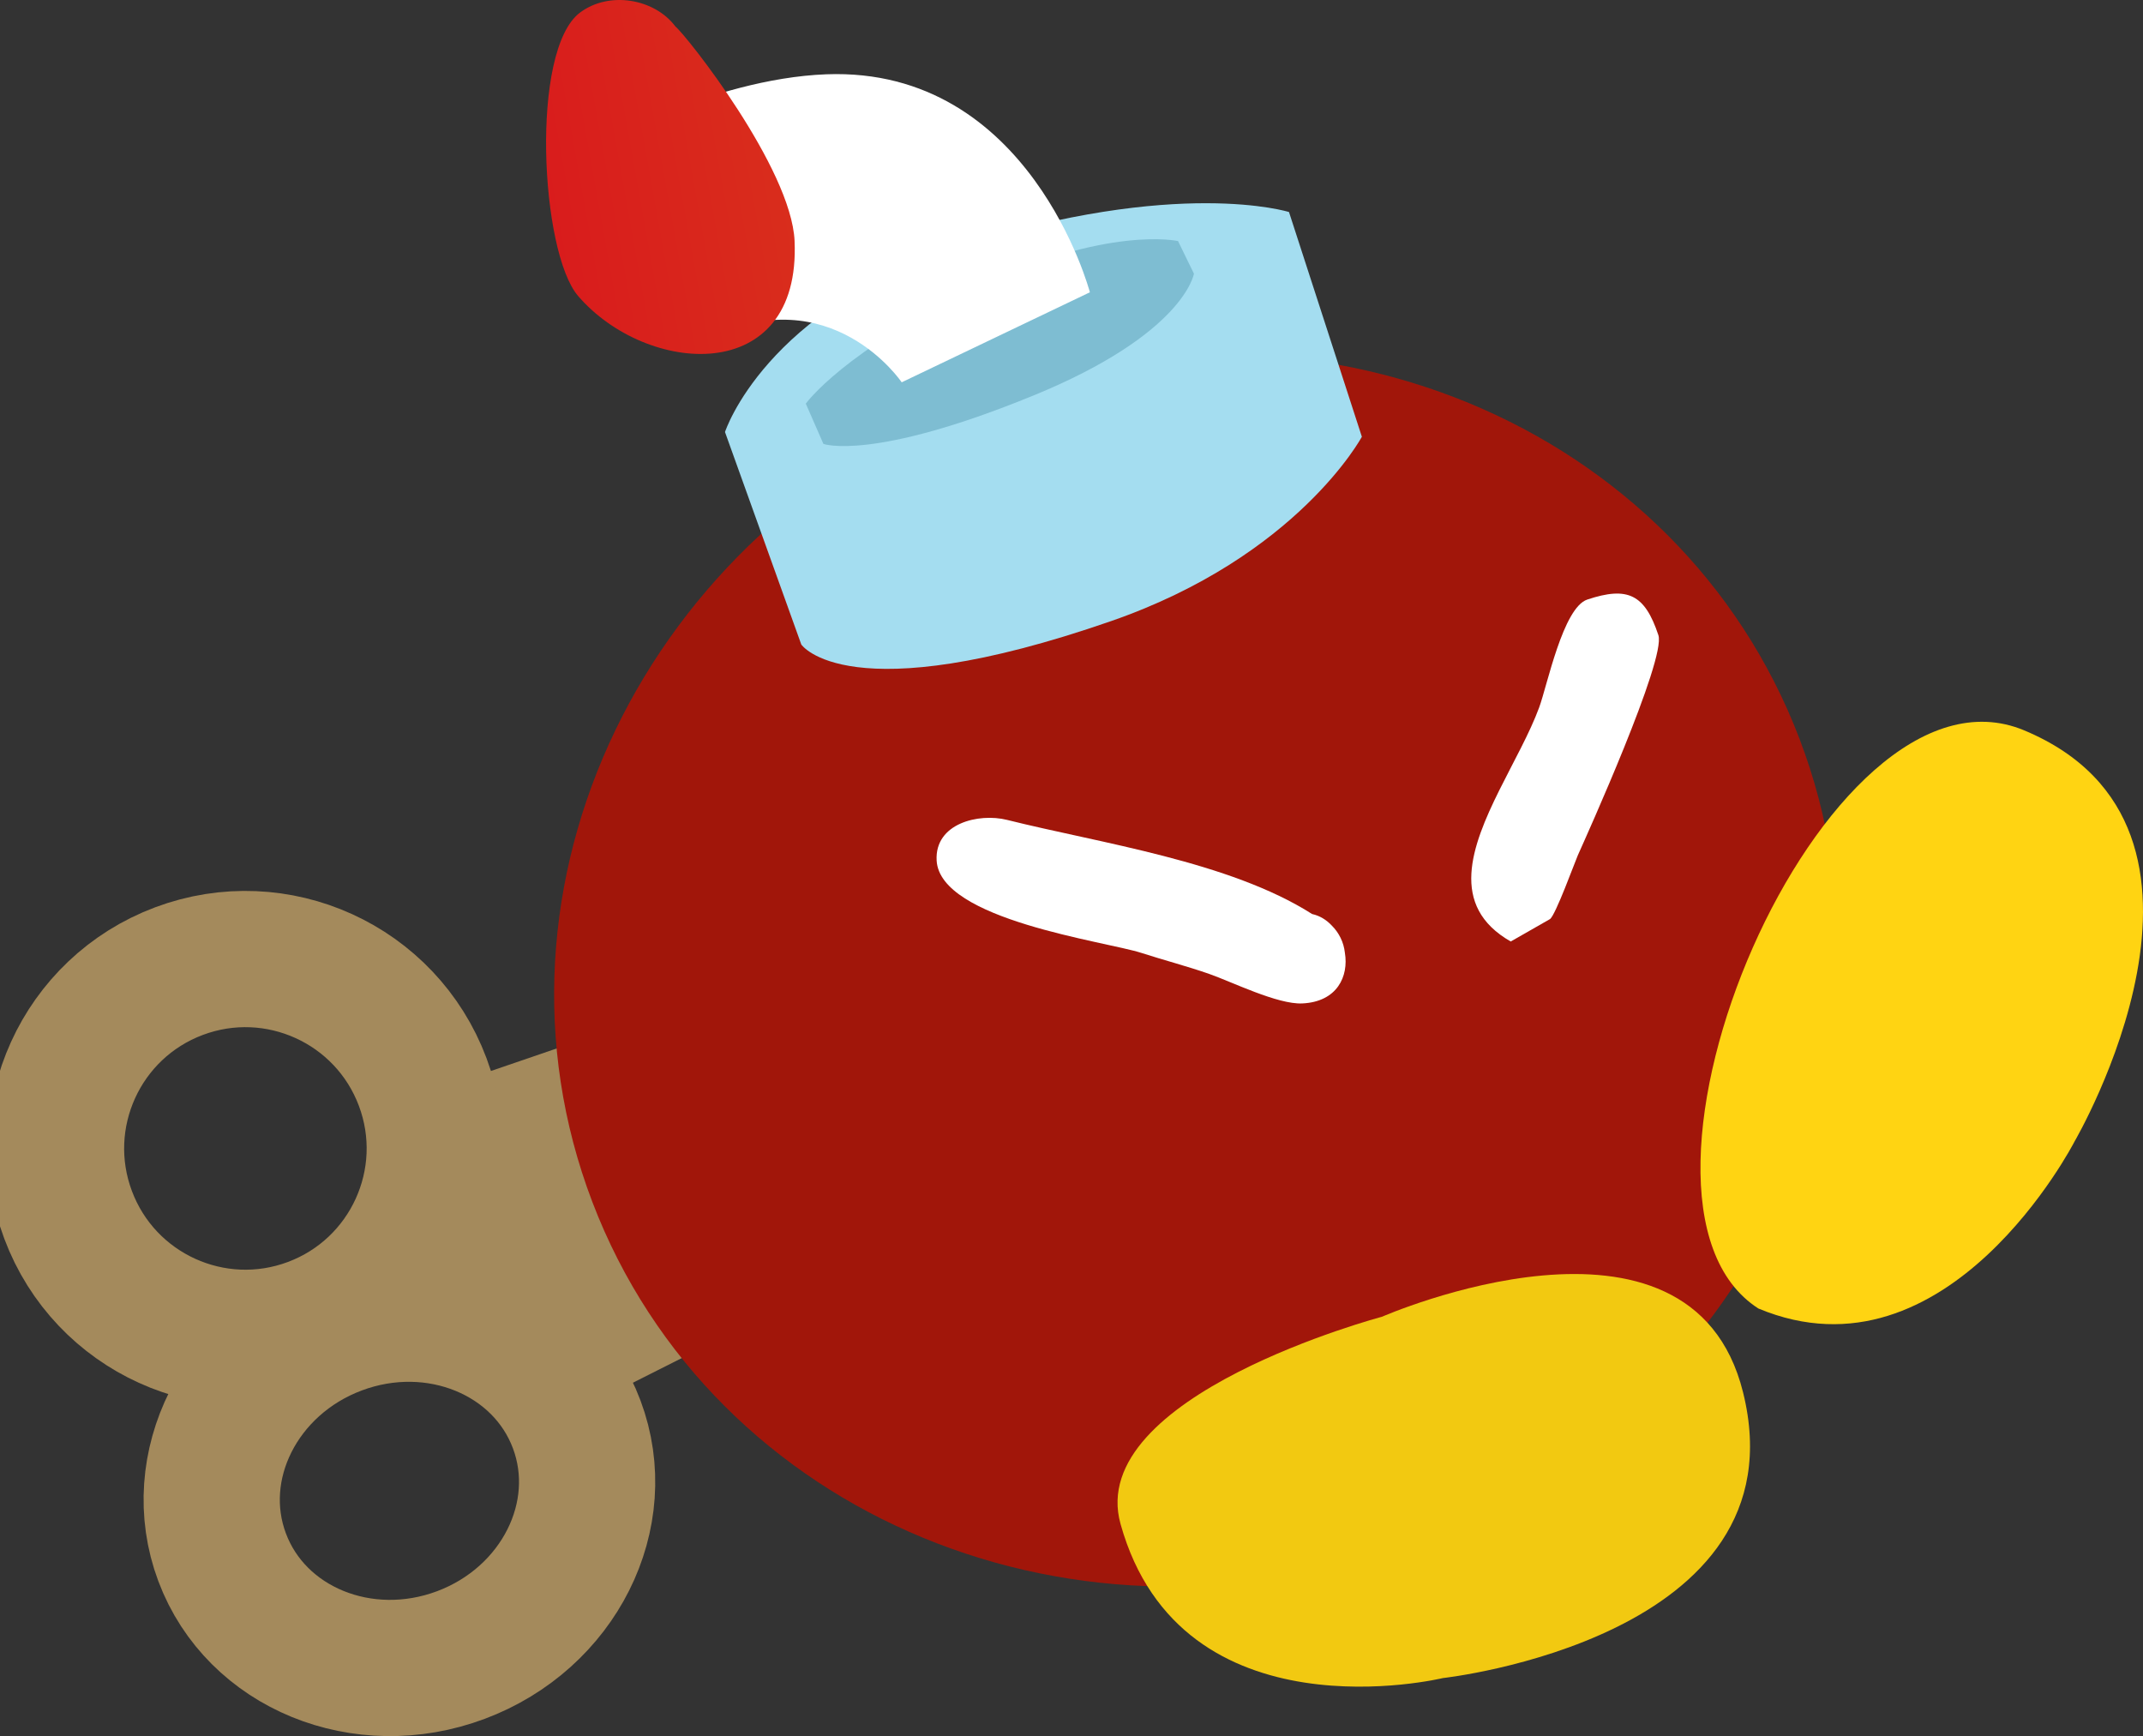 <svg version="1.1" xmlns="http://www.w3.org/2000/svg" xmlns:xlink="http://www.w3.org/1999/xlink" width="117.982" height="95.572" viewBox="0,0,117.982,95.572"><rect x="0" y="0" width="117.982" height="95.572" fill="#333333" stroke="none"/><defs><linearGradient x1="200.928" y1="146.43" x2="213.76" y2="144.134" gradientUnits="userSpaceOnUse" id="color-1"><stop offset="0" stop-color="#d91c1c"/><stop offset="1" stop-color="#d92d1c"/></linearGradient></defs><g transform="translate(-170.762,-135.563)"><g data-paper-data="{&quot;isPaintingLayer&quot;:true}" fill-rule="nonzero" stroke-linecap="butt" stroke-linejoin="miter" stroke-miterlimit="10" stroke-dasharray="" stroke-dashoffset="0" style="mix-blend-mode: normal"><g data-paper-data="{&quot;index&quot;:null}"><path d="M201.212,213.893l-8.204,-17.736l9.121,-3.123l8.651,16.041z" fill="#a48a5c" stroke="none" stroke-width="0"/><g fill="none" stroke="#a48a5c" stroke-width="7.5"><path d="M187.931,208.544c-5.391,2.02 -11.398,-0.712 -13.419,-6.102c-2.02,-5.391 0.712,-11.398 6.102,-13.419c5.391,-2.02 11.398,0.712 13.419,6.102c2.02,5.391 -0.712,11.398 -6.102,13.419z"/><path d="M196.139,226.67c-5.391,2.02 -11.277,-0.388 -13.148,-5.379c-1.871,-4.991 0.982,-10.675 6.373,-12.696c5.391,-2.02 11.277,0.388 13.148,5.379c1.871,4.991 -0.982,10.675 -6.373,12.696z"/></g></g><path d="M248.583,220.407c-18.353,7.038 -38.594,-1.326 -45.211,-18.681c-6.616,-17.355 2.899,-37.13 21.252,-44.168c18.353,-7.038 38.594,1.326 45.211,18.681c6.616,17.355 -2.899,37.13 -21.252,44.168z" data-paper-data="{&quot;index&quot;:null}" fill="#a1160a" stroke="#303546" stroke-width="0"/><path d="M284.968,198.415c0,0 -6.96,13.533 -17.397,9.181c-9.296,-5.953 3.599,-36.438 14.633,-31.827c12.878,5.382 2.763,22.646 2.763,22.646z" data-paper-data="{&quot;index&quot;:null}" fill="#ffd412" stroke="none" stroke-width="0"/><g data-paper-data="{&quot;index&quot;:null}" stroke="none" stroke-width="0"><g fill="#000000" font-family="&quot;Helvetica Neue&quot;, Helvetica, Arial, sans-serif" font-weight="400" font-size="16" text-anchor="start"/><path d="M231.933,169.754c-14.516,5.039 -17.056,1.289 -17.056,1.289l-4.201,-11.697c0,0 2.196,-6.813 12.91,-10.214c12.042,-3.823 18.141,-1.897 18.141,-1.897l4.012,12.371c0,0 -3.524,6.578 -13.805,10.148z" fill="#a4ddf0"/><path d="M236.493,150.627c0,0 -0.505,3.301 -8.853,6.715c-8.879,3.632 -11.545,2.658 -11.545,2.658l-0.97,-2.217c0,0 2.089,-2.924 9.423,-6.409c7.194,-3.418 11.07,-2.541 11.07,-2.541z" fill="#7ebdd2"/><path d="M220.404,156.609c0,0 -3.86,-5.747 -10.692,-2.4c2.192,-2.448 -6.604,-10.453 -6.604,-10.453c0,0 6.767,-3.86 13.142,-4.103c11.245,-0.428 14.515,12 14.515,12z" fill="#ffffff"/></g><path d="M214.507,148.831c0.357,8.043 -8.141,7.41 -11.916,3.028c-2.078,-2.411 -2.652,-13.549 0.106,-15.605c1.624,-1.211 4.117,-0.752 5.251,0.769c0.615,0.497 6.382,7.798 6.56,11.808z" fill="url(#color-1)" stroke="none" stroke-width="0.5"/><path d="M232.453,219.457c-1.975,-7.069 14.394,-11.408 14.394,-11.408c0,0 16.994,-7.447 19.878,4.159c3.366,13.546 -16.524,15.731 -16.524,15.731c0,0 -14.404,3.488 -17.748,-8.482z" data-paper-data="{&quot;index&quot;:null}" fill="#f2c911" stroke="none" stroke-width="0"/><path d="M242.458,190.801c-1.363,0.064 -3.883,-1.192 -5.128,-1.626c-1.226,-0.428 -2.498,-0.757 -3.732,-1.156c-1.964,-0.635 -11.088,-1.807 -11.27,-5.085c-0.114,-2.047 2.317,-2.627 3.879,-2.236c5.144,1.286 12.244,2.287 16.792,5.181c0.003,0.001 0.005,0.001 0.008,0.002c0.422,0.094 0.787,0.323 1.077,0.634c0.393,0.392 0.657,0.914 0.72,1.497c0.216,1.293 -0.419,2.699 -2.345,2.789z" fill="#ffffff" stroke="none" stroke-width="0.5"/><path d="M253.935,187.392c-1.704,-0.974 -2.249,-2.281 -2.166,-3.75c0.162,-2.853 2.697,-6.317 3.733,-9.139c0.442,-1.204 1.313,-5.49 2.648,-5.935c2.236,-0.745 3.168,-0.28 3.913,1.957c0.44,1.321 -3.979,11.106 -4.433,12.118c-0.142,0.315 -1.244,3.348 -1.54,3.518z" fill="#ffffff" stroke="none" stroke-width="0.5"/></g></g></svg>
